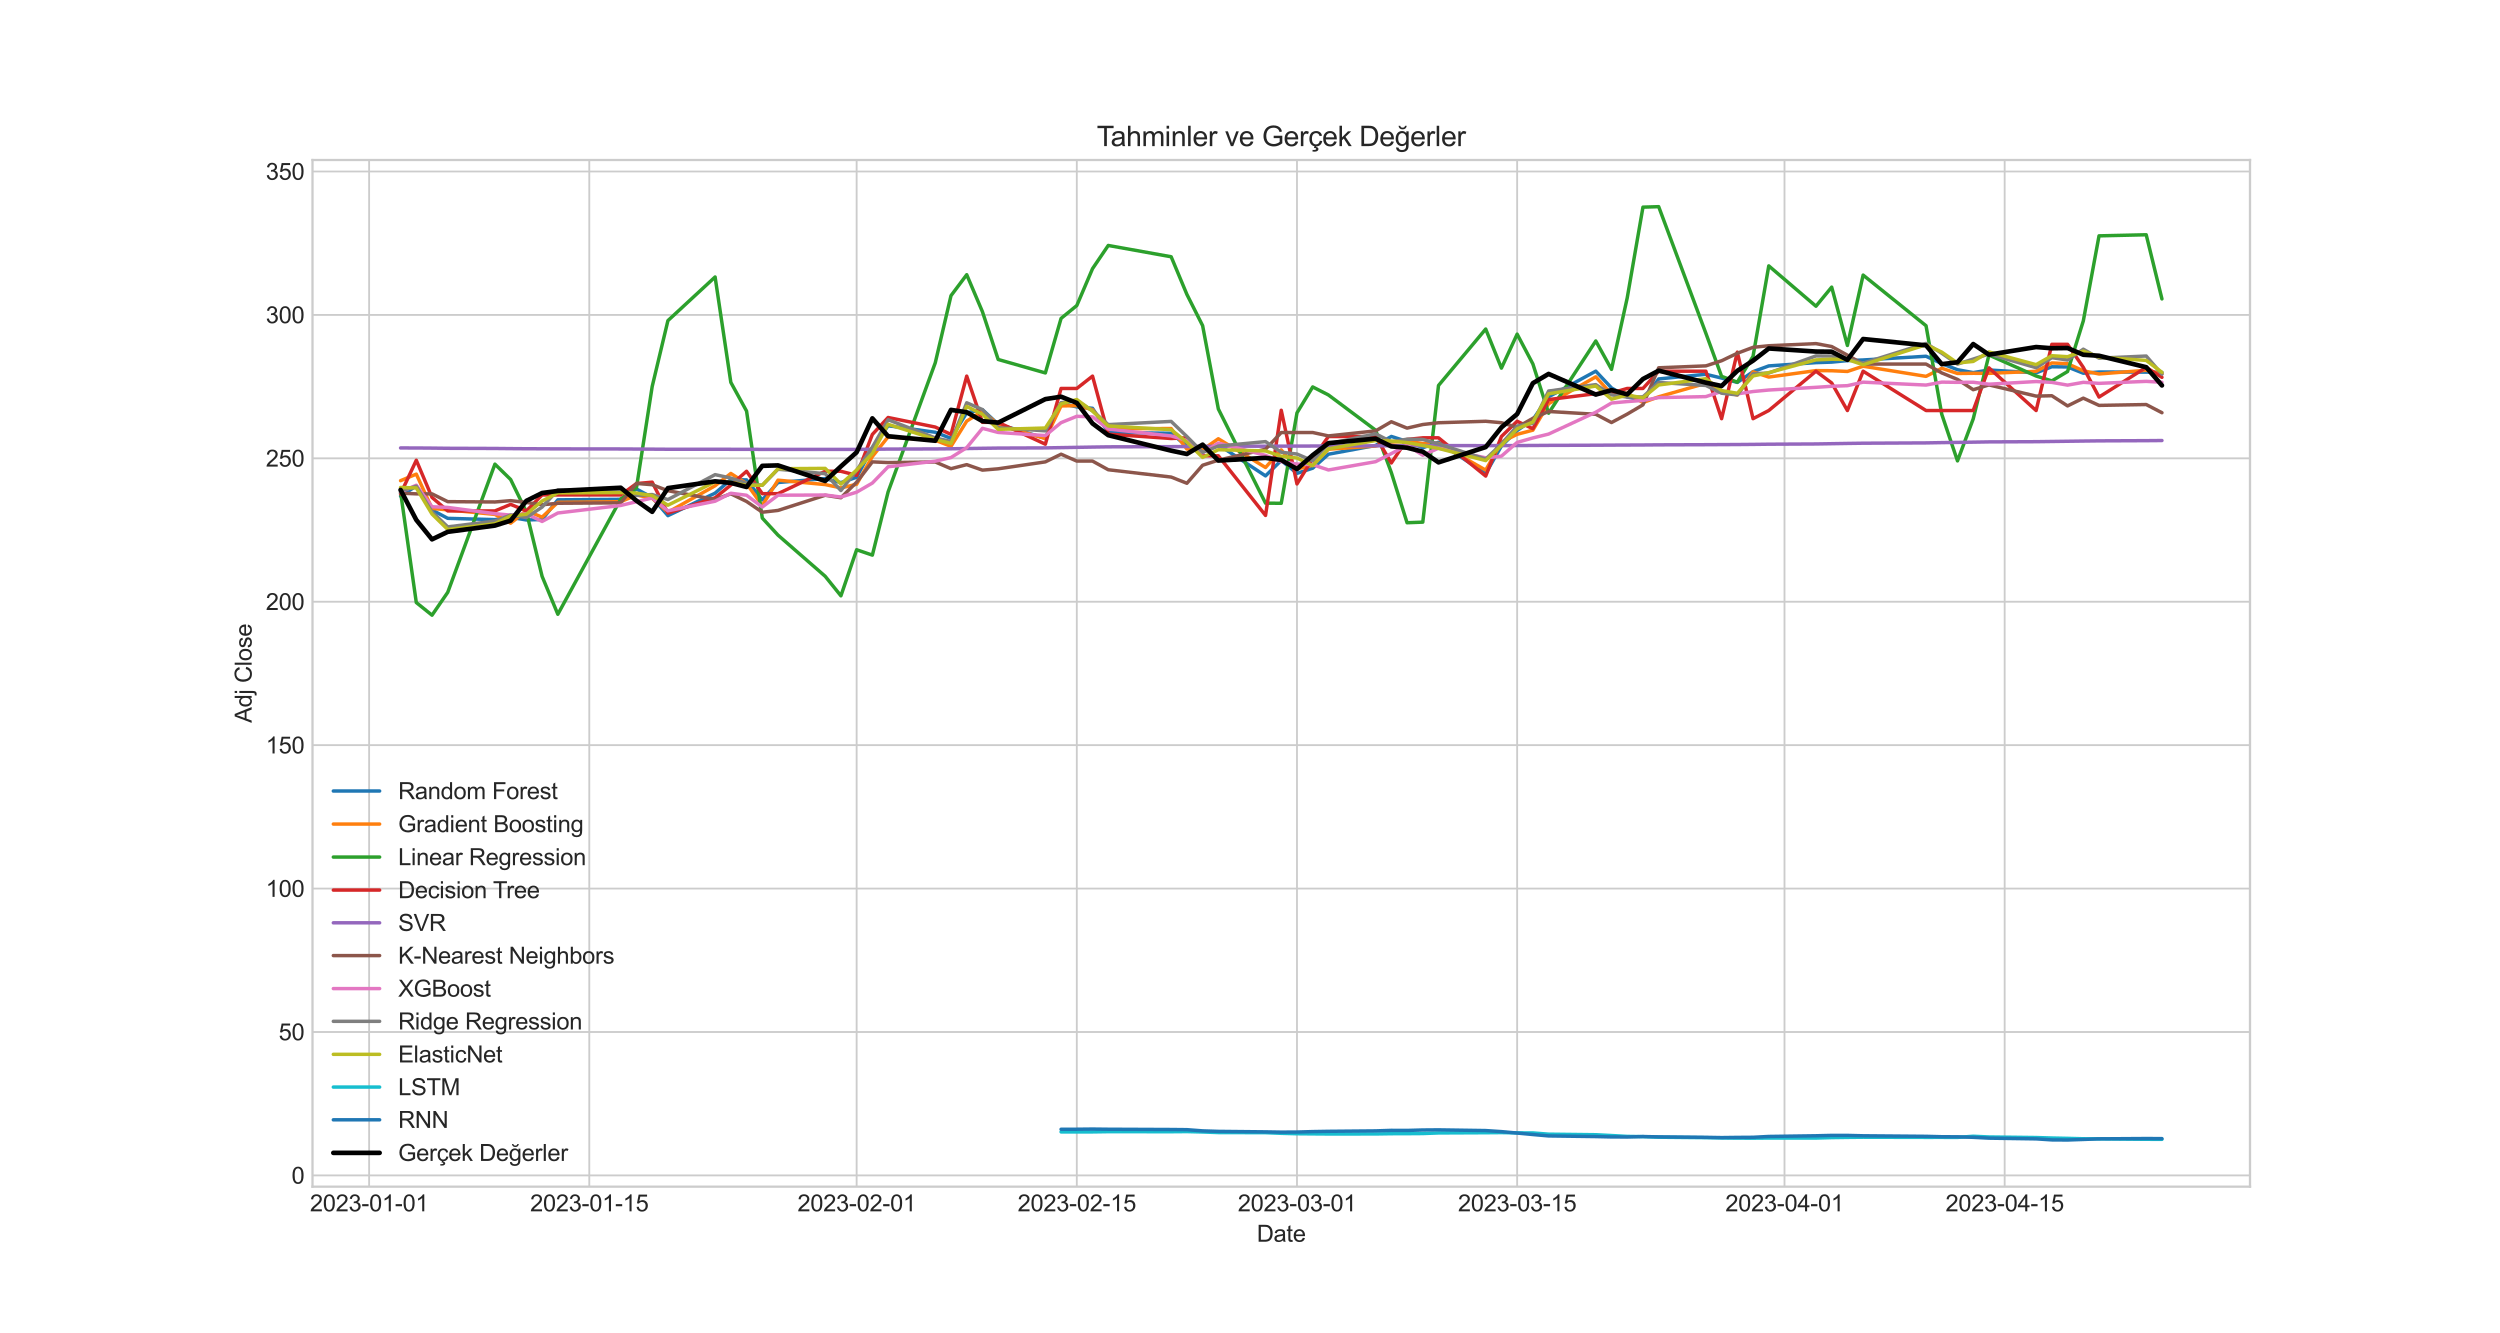 <?xml version="1.0" encoding="utf-8" standalone="no"?>
<!DOCTYPE svg PUBLIC "-//W3C//DTD SVG 1.1//EN"
  "http://www.w3.org/Graphics/SVG/1.1/DTD/svg11.dtd">
<svg xmlns:xlink="http://www.w3.org/1999/xlink" width="1080pt" height="576pt" viewBox="0 0 1080 576" xmlns="http://www.w3.org/2000/svg" version="1.1">
 <defs>
  <style type="text/css">*{stroke-linejoin: round; stroke-linecap: butt}</style>
 </defs>
 <g id="figure_1">
  <g id="patch_1">
   <path d="M 0 576 
L 1080 576 
L 1080 0 
L 0 0 
z
" style="fill: #ffffff"/>
  </g>
  <g id="axes_1">
   <g id="patch_2">
    <path d="M 135 512.64 
L 972 512.64 
L 972 69.12 
L 135 69.12 
z
" style="fill: #ffffff"/>
   </g>
   <g id="matplotlib.axis_1">
    <g id="xtick_1">
     <g id="line2d_1">
      <path d="M 159.458 512.64 
L 159.458 69.12 
" clip-path="url(#pf3e9cd027e)" style="fill: none; stroke: #cccccc; stroke-width: 0.8; stroke-linecap: round"/>
     </g>
     <g id="line2d_2"/>
     <g id="text_1">
      <!-- 2023-01-01 -->
      <g style="fill: #262626" transform="translate(133.884 523.298) scale(0.1 -0.1)">
       <defs>
        <path id="ArialMT-32" d="M 3222 541 
L 3222 0 
L 194 0 
Q 188 203 259 391 
Q 375 700 629 1000 
Q 884 1300 1366 1694 
Q 2113 2306 2375 2664 
Q 2638 3022 2638 3341 
Q 2638 3675 2398 3904 
Q 2159 4134 1775 4134 
Q 1369 4134 1125 3890 
Q 881 3647 878 3216 
L 300 3275 
Q 359 3922 746 4261 
Q 1134 4600 1788 4600 
Q 2447 4600 2831 4234 
Q 3216 3869 3216 3328 
Q 3216 3053 3103 2787 
Q 2991 2522 2730 2228 
Q 2469 1934 1863 1422 
Q 1356 997 1212 845 
Q 1069 694 975 541 
L 3222 541 
z
" transform="scale(0.016)"/>
        <path id="ArialMT-30" d="M 266 2259 
Q 266 3072 433 3567 
Q 600 4063 929 4331 
Q 1259 4600 1759 4600 
Q 2128 4600 2406 4451 
Q 2684 4303 2865 4023 
Q 3047 3744 3150 3342 
Q 3253 2941 3253 2259 
Q 3253 1453 3087 958 
Q 2922 463 2592 192 
Q 2263 -78 1759 -78 
Q 1097 -78 719 397 
Q 266 969 266 2259 
z
M 844 2259 
Q 844 1131 1108 757 
Q 1372 384 1759 384 
Q 2147 384 2411 759 
Q 2675 1134 2675 2259 
Q 2675 3391 2411 3762 
Q 2147 4134 1753 4134 
Q 1366 4134 1134 3806 
Q 844 3388 844 2259 
z
" transform="scale(0.016)"/>
        <path id="ArialMT-33" d="M 269 1209 
L 831 1284 
Q 928 806 1161 595 
Q 1394 384 1728 384 
Q 2125 384 2398 659 
Q 2672 934 2672 1341 
Q 2672 1728 2419 1979 
Q 2166 2231 1775 2231 
Q 1616 2231 1378 2169 
L 1441 2663 
Q 1497 2656 1531 2656 
Q 1891 2656 2178 2843 
Q 2466 3031 2466 3422 
Q 2466 3731 2256 3934 
Q 2047 4138 1716 4138 
Q 1388 4138 1169 3931 
Q 950 3725 888 3313 
L 325 3413 
Q 428 3978 793 4289 
Q 1159 4600 1703 4600 
Q 2078 4600 2393 4439 
Q 2709 4278 2876 4000 
Q 3044 3722 3044 3409 
Q 3044 3113 2884 2869 
Q 2725 2625 2413 2481 
Q 2819 2388 3044 2092 
Q 3269 1797 3269 1353 
Q 3269 753 2831 336 
Q 2394 -81 1725 -81 
Q 1122 -81 723 278 
Q 325 638 269 1209 
z
" transform="scale(0.016)"/>
        <path id="ArialMT-2d" d="M 203 1375 
L 203 1941 
L 1931 1941 
L 1931 1375 
L 203 1375 
z
" transform="scale(0.016)"/>
        <path id="ArialMT-31" d="M 2384 0 
L 1822 0 
L 1822 3584 
Q 1619 3391 1289 3197 
Q 959 3003 697 2906 
L 697 3450 
Q 1169 3672 1522 3987 
Q 1875 4303 2022 4600 
L 2384 4600 
L 2384 0 
z
" transform="scale(0.016)"/>
       </defs>
       <use xlink:href="#ArialMT-32"/>
       <use xlink:href="#ArialMT-30" x="55.615"/>
       <use xlink:href="#ArialMT-32" x="111.23"/>
       <use xlink:href="#ArialMT-33" x="166.846"/>
       <use xlink:href="#ArialMT-2d" x="222.461"/>
       <use xlink:href="#ArialMT-30" x="255.762"/>
       <use xlink:href="#ArialMT-31" x="311.377"/>
       <use xlink:href="#ArialMT-2d" x="366.992"/>
       <use xlink:href="#ArialMT-30" x="400.293"/>
       <use xlink:href="#ArialMT-31" x="455.908"/>
      </g>
     </g>
    </g>
    <g id="xtick_2">
     <g id="line2d_3">
      <path d="M 254.571 512.64 
L 254.571 69.12 
" clip-path="url(#pf3e9cd027e)" style="fill: none; stroke: #cccccc; stroke-width: 0.8; stroke-linecap: round"/>
     </g>
     <g id="line2d_4"/>
     <g id="text_2">
      <!-- 2023-01-15 -->
      <g style="fill: #262626" transform="translate(228.998 523.298) scale(0.1 -0.1)">
       <defs>
        <path id="ArialMT-35" d="M 266 1200 
L 856 1250 
Q 922 819 1161 601 
Q 1400 384 1738 384 
Q 2144 384 2425 690 
Q 2706 997 2706 1503 
Q 2706 1984 2436 2262 
Q 2166 2541 1728 2541 
Q 1456 2541 1237 2417 
Q 1019 2294 894 2097 
L 366 2166 
L 809 4519 
L 3088 4519 
L 3088 3981 
L 1259 3981 
L 1013 2750 
Q 1425 3038 1878 3038 
Q 2478 3038 2890 2622 
Q 3303 2206 3303 1553 
Q 3303 931 2941 478 
Q 2500 -78 1738 -78 
Q 1113 -78 717 272 
Q 322 622 266 1200 
z
" transform="scale(0.016)"/>
       </defs>
       <use xlink:href="#ArialMT-32"/>
       <use xlink:href="#ArialMT-30" x="55.615"/>
       <use xlink:href="#ArialMT-32" x="111.23"/>
       <use xlink:href="#ArialMT-33" x="166.846"/>
       <use xlink:href="#ArialMT-2d" x="222.461"/>
       <use xlink:href="#ArialMT-30" x="255.762"/>
       <use xlink:href="#ArialMT-31" x="311.377"/>
       <use xlink:href="#ArialMT-2d" x="366.992"/>
       <use xlink:href="#ArialMT-31" x="400.293"/>
       <use xlink:href="#ArialMT-35" x="455.908"/>
      </g>
     </g>
    </g>
    <g id="xtick_3">
     <g id="line2d_5">
      <path d="M 370.067 512.64 
L 370.067 69.12 
" clip-path="url(#pf3e9cd027e)" style="fill: none; stroke: #cccccc; stroke-width: 0.8; stroke-linecap: round"/>
     </g>
     <g id="line2d_6"/>
     <g id="text_3">
      <!-- 2023-02-01 -->
      <g style="fill: #262626" transform="translate(344.493 523.298) scale(0.1 -0.1)">
       <use xlink:href="#ArialMT-32"/>
       <use xlink:href="#ArialMT-30" x="55.615"/>
       <use xlink:href="#ArialMT-32" x="111.23"/>
       <use xlink:href="#ArialMT-33" x="166.846"/>
       <use xlink:href="#ArialMT-2d" x="222.461"/>
       <use xlink:href="#ArialMT-30" x="255.762"/>
       <use xlink:href="#ArialMT-32" x="311.377"/>
       <use xlink:href="#ArialMT-2d" x="366.992"/>
       <use xlink:href="#ArialMT-30" x="400.293"/>
       <use xlink:href="#ArialMT-31" x="455.908"/>
      </g>
     </g>
    </g>
    <g id="xtick_4">
     <g id="line2d_7">
      <path d="M 465.18 512.64 
L 465.18 69.12 
" clip-path="url(#pf3e9cd027e)" style="fill: none; stroke: #cccccc; stroke-width: 0.8; stroke-linecap: round"/>
     </g>
     <g id="line2d_8"/>
     <g id="text_4">
      <!-- 2023-02-15 -->
      <g style="fill: #262626" transform="translate(439.607 523.298) scale(0.1 -0.1)">
       <use xlink:href="#ArialMT-32"/>
       <use xlink:href="#ArialMT-30" x="55.615"/>
       <use xlink:href="#ArialMT-32" x="111.23"/>
       <use xlink:href="#ArialMT-33" x="166.846"/>
       <use xlink:href="#ArialMT-2d" x="222.461"/>
       <use xlink:href="#ArialMT-30" x="255.762"/>
       <use xlink:href="#ArialMT-32" x="311.377"/>
       <use xlink:href="#ArialMT-2d" x="366.992"/>
       <use xlink:href="#ArialMT-31" x="400.293"/>
       <use xlink:href="#ArialMT-35" x="455.908"/>
      </g>
     </g>
    </g>
    <g id="xtick_5">
     <g id="line2d_9">
      <path d="M 560.294 512.64 
L 560.294 69.12 
" clip-path="url(#pf3e9cd027e)" style="fill: none; stroke: #cccccc; stroke-width: 0.8; stroke-linecap: round"/>
     </g>
     <g id="line2d_10"/>
     <g id="text_5">
      <!-- 2023-03-01 -->
      <g style="fill: #262626" transform="translate(534.72 523.298) scale(0.1 -0.1)">
       <use xlink:href="#ArialMT-32"/>
       <use xlink:href="#ArialMT-30" x="55.615"/>
       <use xlink:href="#ArialMT-32" x="111.23"/>
       <use xlink:href="#ArialMT-33" x="166.846"/>
       <use xlink:href="#ArialMT-2d" x="222.461"/>
       <use xlink:href="#ArialMT-30" x="255.762"/>
       <use xlink:href="#ArialMT-33" x="311.377"/>
       <use xlink:href="#ArialMT-2d" x="366.992"/>
       <use xlink:href="#ArialMT-30" x="400.293"/>
       <use xlink:href="#ArialMT-31" x="455.908"/>
      </g>
     </g>
    </g>
    <g id="xtick_6">
     <g id="line2d_11">
      <path d="M 655.407 512.64 
L 655.407 69.12 
" clip-path="url(#pf3e9cd027e)" style="fill: none; stroke: #cccccc; stroke-width: 0.8; stroke-linecap: round"/>
     </g>
     <g id="line2d_12"/>
     <g id="text_6">
      <!-- 2023-03-15 -->
      <g style="fill: #262626" transform="translate(629.834 523.298) scale(0.1 -0.1)">
       <use xlink:href="#ArialMT-32"/>
       <use xlink:href="#ArialMT-30" x="55.615"/>
       <use xlink:href="#ArialMT-32" x="111.23"/>
       <use xlink:href="#ArialMT-33" x="166.846"/>
       <use xlink:href="#ArialMT-2d" x="222.461"/>
       <use xlink:href="#ArialMT-30" x="255.762"/>
       <use xlink:href="#ArialMT-33" x="311.377"/>
       <use xlink:href="#ArialMT-2d" x="366.992"/>
       <use xlink:href="#ArialMT-31" x="400.293"/>
       <use xlink:href="#ArialMT-35" x="455.908"/>
      </g>
     </g>
    </g>
    <g id="xtick_7">
     <g id="line2d_13">
      <path d="M 770.903 512.64 
L 770.903 69.12 
" clip-path="url(#pf3e9cd027e)" style="fill: none; stroke: #cccccc; stroke-width: 0.8; stroke-linecap: round"/>
     </g>
     <g id="line2d_14"/>
     <g id="text_7">
      <!-- 2023-04-01 -->
      <g style="fill: #262626" transform="translate(745.329 523.298) scale(0.1 -0.1)">
       <defs>
        <path id="ArialMT-34" d="M 2069 0 
L 2069 1097 
L 81 1097 
L 81 1613 
L 2172 4581 
L 2631 4581 
L 2631 1613 
L 3250 1613 
L 3250 1097 
L 2631 1097 
L 2631 0 
L 2069 0 
z
M 2069 1613 
L 2069 3678 
L 634 1613 
L 2069 1613 
z
" transform="scale(0.016)"/>
       </defs>
       <use xlink:href="#ArialMT-32"/>
       <use xlink:href="#ArialMT-30" x="55.615"/>
       <use xlink:href="#ArialMT-32" x="111.23"/>
       <use xlink:href="#ArialMT-33" x="166.846"/>
       <use xlink:href="#ArialMT-2d" x="222.461"/>
       <use xlink:href="#ArialMT-30" x="255.762"/>
       <use xlink:href="#ArialMT-34" x="311.377"/>
       <use xlink:href="#ArialMT-2d" x="366.992"/>
       <use xlink:href="#ArialMT-30" x="400.293"/>
       <use xlink:href="#ArialMT-31" x="455.908"/>
      </g>
     </g>
    </g>
    <g id="xtick_8">
     <g id="line2d_15">
      <path d="M 866.016 512.64 
L 866.016 69.12 
" clip-path="url(#pf3e9cd027e)" style="fill: none; stroke: #cccccc; stroke-width: 0.8; stroke-linecap: round"/>
     </g>
     <g id="line2d_16"/>
     <g id="text_8">
      <!-- 2023-04-15 -->
      <g style="fill: #262626" transform="translate(840.443 523.298) scale(0.1 -0.1)">
       <use xlink:href="#ArialMT-32"/>
       <use xlink:href="#ArialMT-30" x="55.615"/>
       <use xlink:href="#ArialMT-32" x="111.23"/>
       <use xlink:href="#ArialMT-33" x="166.846"/>
       <use xlink:href="#ArialMT-2d" x="222.461"/>
       <use xlink:href="#ArialMT-30" x="255.762"/>
       <use xlink:href="#ArialMT-34" x="311.377"/>
       <use xlink:href="#ArialMT-2d" x="366.992"/>
       <use xlink:href="#ArialMT-31" x="400.293"/>
       <use xlink:href="#ArialMT-35" x="455.908"/>
      </g>
     </g>
    </g>
    <g id="text_9">
     <!-- Date -->
     <g style="fill: #262626" transform="translate(542.939 536.443) scale(0.1 -0.1)">
      <defs>
       <path id="ArialMT-44" d="M 494 0 
L 494 4581 
L 2072 4581 
Q 2606 4581 2888 4516 
Q 3281 4425 3559 4188 
Q 3922 3881 4101 3404 
Q 4281 2928 4281 2316 
Q 4281 1794 4159 1391 
Q 4038 988 3847 723 
Q 3656 459 3429 307 
Q 3203 156 2883 78 
Q 2563 0 2147 0 
L 494 0 
z
M 1100 541 
L 2078 541 
Q 2531 541 2789 625 
Q 3047 709 3200 863 
Q 3416 1078 3536 1442 
Q 3656 1806 3656 2325 
Q 3656 3044 3420 3430 
Q 3184 3816 2847 3947 
Q 2603 4041 2063 4041 
L 1100 4041 
L 1100 541 
z
" transform="scale(0.016)"/>
       <path id="ArialMT-61" d="M 2588 409 
Q 2275 144 1986 34 
Q 1697 -75 1366 -75 
Q 819 -75 525 192 
Q 231 459 231 875 
Q 231 1119 342 1320 
Q 453 1522 633 1644 
Q 813 1766 1038 1828 
Q 1203 1872 1538 1913 
Q 2219 1994 2541 2106 
Q 2544 2222 2544 2253 
Q 2544 2597 2384 2738 
Q 2169 2928 1744 2928 
Q 1347 2928 1158 2789 
Q 969 2650 878 2297 
L 328 2372 
Q 403 2725 575 2942 
Q 747 3159 1072 3276 
Q 1397 3394 1825 3394 
Q 2250 3394 2515 3294 
Q 2781 3194 2906 3042 
Q 3031 2891 3081 2659 
Q 3109 2516 3109 2141 
L 3109 1391 
Q 3109 606 3145 398 
Q 3181 191 3288 0 
L 2700 0 
Q 2613 175 2588 409 
z
M 2541 1666 
Q 2234 1541 1622 1453 
Q 1275 1403 1131 1340 
Q 988 1278 909 1158 
Q 831 1038 831 891 
Q 831 666 1001 516 
Q 1172 366 1500 366 
Q 1825 366 2078 508 
Q 2331 650 2450 897 
Q 2541 1088 2541 1459 
L 2541 1666 
z
" transform="scale(0.016)"/>
       <path id="ArialMT-74" d="M 1650 503 
L 1731 6 
Q 1494 -44 1306 -44 
Q 1000 -44 831 53 
Q 663 150 594 308 
Q 525 466 525 972 
L 525 2881 
L 113 2881 
L 113 3319 
L 525 3319 
L 525 4141 
L 1084 4478 
L 1084 3319 
L 1650 3319 
L 1650 2881 
L 1084 2881 
L 1084 941 
Q 1084 700 1114 631 
Q 1144 563 1211 522 
Q 1278 481 1403 481 
Q 1497 481 1650 503 
z
" transform="scale(0.016)"/>
       <path id="ArialMT-65" d="M 2694 1069 
L 3275 997 
Q 3138 488 2766 206 
Q 2394 -75 1816 -75 
Q 1088 -75 661 373 
Q 234 822 234 1631 
Q 234 2469 665 2931 
Q 1097 3394 1784 3394 
Q 2450 3394 2872 2941 
Q 3294 2488 3294 1666 
Q 3294 1616 3291 1516 
L 816 1516 
Q 847 969 1125 678 
Q 1403 388 1819 388 
Q 2128 388 2347 550 
Q 2566 713 2694 1069 
z
M 847 1978 
L 2700 1978 
Q 2663 2397 2488 2606 
Q 2219 2931 1791 2931 
Q 1403 2931 1139 2672 
Q 875 2413 847 1978 
z
" transform="scale(0.016)"/>
      </defs>
      <use xlink:href="#ArialMT-44"/>
      <use xlink:href="#ArialMT-61" x="72.217"/>
      <use xlink:href="#ArialMT-74" x="127.832"/>
      <use xlink:href="#ArialMT-65" x="155.615"/>
     </g>
    </g>
   </g>
   <g id="matplotlib.axis_2">
    <g id="ytick_1">
     <g id="line2d_17">
      <path d="M 135 507.773 
L 972 507.773 
" clip-path="url(#pf3e9cd027e)" style="fill: none; stroke: #cccccc; stroke-width: 0.8; stroke-linecap: round"/>
     </g>
     <g id="line2d_18"/>
     <g id="text_10">
      <!-- 0 -->
      <g style="fill: #262626" transform="translate(125.939 511.352) scale(0.1 -0.1)">
       <use xlink:href="#ArialMT-30"/>
      </g>
     </g>
    </g>
    <g id="ytick_2">
     <g id="line2d_19">
      <path d="M 135 445.818 
L 972 445.818 
" clip-path="url(#pf3e9cd027e)" style="fill: none; stroke: #cccccc; stroke-width: 0.8; stroke-linecap: round"/>
     </g>
     <g id="line2d_20"/>
     <g id="text_11">
      <!-- 50 -->
      <g style="fill: #262626" transform="translate(120.378 449.397) scale(0.1 -0.1)">
       <use xlink:href="#ArialMT-35"/>
       <use xlink:href="#ArialMT-30" x="55.615"/>
      </g>
     </g>
    </g>
    <g id="ytick_3">
     <g id="line2d_21">
      <path d="M 135 383.863 
L 972 383.863 
" clip-path="url(#pf3e9cd027e)" style="fill: none; stroke: #cccccc; stroke-width: 0.8; stroke-linecap: round"/>
     </g>
     <g id="line2d_22"/>
     <g id="text_12">
      <!-- 100 -->
      <g style="fill: #262626" transform="translate(114.817 387.442) scale(0.1 -0.1)">
       <use xlink:href="#ArialMT-31"/>
       <use xlink:href="#ArialMT-30" x="55.615"/>
       <use xlink:href="#ArialMT-30" x="111.23"/>
      </g>
     </g>
    </g>
    <g id="ytick_4">
     <g id="line2d_23">
      <path d="M 135 321.908 
L 972 321.908 
" clip-path="url(#pf3e9cd027e)" style="fill: none; stroke: #cccccc; stroke-width: 0.8; stroke-linecap: round"/>
     </g>
     <g id="line2d_24"/>
     <g id="text_13">
      <!-- 150 -->
      <g style="fill: #262626" transform="translate(114.817 325.487) scale(0.1 -0.1)">
       <use xlink:href="#ArialMT-31"/>
       <use xlink:href="#ArialMT-35" x="55.615"/>
       <use xlink:href="#ArialMT-30" x="111.23"/>
      </g>
     </g>
    </g>
    <g id="ytick_5">
     <g id="line2d_25">
      <path d="M 135 259.954 
L 972 259.954 
" clip-path="url(#pf3e9cd027e)" style="fill: none; stroke: #cccccc; stroke-width: 0.8; stroke-linecap: round"/>
     </g>
     <g id="line2d_26"/>
     <g id="text_14">
      <!-- 200 -->
      <g style="fill: #262626" transform="translate(114.817 263.532) scale(0.1 -0.1)">
       <use xlink:href="#ArialMT-32"/>
       <use xlink:href="#ArialMT-30" x="55.615"/>
       <use xlink:href="#ArialMT-30" x="111.23"/>
      </g>
     </g>
    </g>
    <g id="ytick_6">
     <g id="line2d_27">
      <path d="M 135 197.999 
L 972 197.999 
" clip-path="url(#pf3e9cd027e)" style="fill: none; stroke: #cccccc; stroke-width: 0.8; stroke-linecap: round"/>
     </g>
     <g id="line2d_28"/>
     <g id="text_15">
      <!-- 250 -->
      <g style="fill: #262626" transform="translate(114.817 201.578) scale(0.1 -0.1)">
       <use xlink:href="#ArialMT-32"/>
       <use xlink:href="#ArialMT-35" x="55.615"/>
       <use xlink:href="#ArialMT-30" x="111.23"/>
      </g>
     </g>
    </g>
    <g id="ytick_7">
     <g id="line2d_29">
      <path d="M 135 136.044 
L 972 136.044 
" clip-path="url(#pf3e9cd027e)" style="fill: none; stroke: #cccccc; stroke-width: 0.8; stroke-linecap: round"/>
     </g>
     <g id="line2d_30"/>
     <g id="text_16">
      <!-- 300 -->
      <g style="fill: #262626" transform="translate(114.817 139.623) scale(0.1 -0.1)">
       <use xlink:href="#ArialMT-33"/>
       <use xlink:href="#ArialMT-30" x="55.615"/>
       <use xlink:href="#ArialMT-30" x="111.23"/>
      </g>
     </g>
    </g>
    <g id="ytick_8">
     <g id="line2d_31">
      <path d="M 135 74.089 
L 972 74.089 
" clip-path="url(#pf3e9cd027e)" style="fill: none; stroke: #cccccc; stroke-width: 0.8; stroke-linecap: round"/>
     </g>
     <g id="line2d_32"/>
     <g id="text_17">
      <!-- 350 -->
      <g style="fill: #262626" transform="translate(114.817 77.668) scale(0.1 -0.1)">
       <use xlink:href="#ArialMT-33"/>
       <use xlink:href="#ArialMT-35" x="55.615"/>
       <use xlink:href="#ArialMT-30" x="111.23"/>
      </g>
     </g>
    </g>
    <g id="text_18">
     <!-- Adj Close -->
     <g style="fill: #262626" transform="translate(108.713 312.278) rotate(-90) scale(0.1 -0.1)">
      <defs>
       <path id="ArialMT-41" d="M -9 0 
L 1750 4581 
L 2403 4581 
L 4278 0 
L 3588 0 
L 3053 1388 
L 1138 1388 
L 634 0 
L -9 0 
z
M 1313 1881 
L 2866 1881 
L 2388 3150 
Q 2169 3728 2063 4100 
Q 1975 3659 1816 3225 
L 1313 1881 
z
" transform="scale(0.016)"/>
       <path id="ArialMT-64" d="M 2575 0 
L 2575 419 
Q 2259 -75 1647 -75 
Q 1250 -75 917 144 
Q 584 363 401 755 
Q 219 1147 219 1656 
Q 219 2153 384 2558 
Q 550 2963 881 3178 
Q 1213 3394 1622 3394 
Q 1922 3394 2156 3267 
Q 2391 3141 2538 2938 
L 2538 4581 
L 3097 4581 
L 3097 0 
L 2575 0 
z
M 797 1656 
Q 797 1019 1065 703 
Q 1334 388 1700 388 
Q 2069 388 2326 689 
Q 2584 991 2584 1609 
Q 2584 2291 2321 2609 
Q 2059 2928 1675 2928 
Q 1300 2928 1048 2622 
Q 797 2316 797 1656 
z
" transform="scale(0.016)"/>
       <path id="ArialMT-6a" d="M 419 3928 
L 419 4581 
L 981 4581 
L 981 3928 
L 419 3928 
z
M -294 -1288 
L -188 -809 
Q -19 -853 78 -853 
Q 250 -853 334 -739 
Q 419 -625 419 -169 
L 419 3319 
L 981 3319 
L 981 -181 
Q 981 -794 822 -1034 
Q 619 -1347 147 -1347 
Q -81 -1347 -294 -1288 
z
" transform="scale(0.016)"/>
       <path id="ArialMT-20" transform="scale(0.016)"/>
       <path id="ArialMT-43" d="M 3763 1606 
L 4369 1453 
Q 4178 706 3683 314 
Q 3188 -78 2472 -78 
Q 1731 -78 1267 223 
Q 803 525 561 1097 
Q 319 1669 319 2325 
Q 319 3041 592 3573 
Q 866 4106 1370 4382 
Q 1875 4659 2481 4659 
Q 3169 4659 3637 4309 
Q 4106 3959 4291 3325 
L 3694 3184 
Q 3534 3684 3231 3912 
Q 2928 4141 2469 4141 
Q 1941 4141 1586 3887 
Q 1231 3634 1087 3207 
Q 944 2781 944 2328 
Q 944 1744 1114 1308 
Q 1284 872 1643 656 
Q 2003 441 2422 441 
Q 2931 441 3284 734 
Q 3638 1028 3763 1606 
z
" transform="scale(0.016)"/>
       <path id="ArialMT-6c" d="M 409 0 
L 409 4581 
L 972 4581 
L 972 0 
L 409 0 
z
" transform="scale(0.016)"/>
       <path id="ArialMT-6f" d="M 213 1659 
Q 213 2581 725 3025 
Q 1153 3394 1769 3394 
Q 2453 3394 2887 2945 
Q 3322 2497 3322 1706 
Q 3322 1066 3130 698 
Q 2938 331 2570 128 
Q 2203 -75 1769 -75 
Q 1072 -75 642 372 
Q 213 819 213 1659 
z
M 791 1659 
Q 791 1022 1069 705 
Q 1347 388 1769 388 
Q 2188 388 2466 706 
Q 2744 1025 2744 1678 
Q 2744 2294 2464 2611 
Q 2184 2928 1769 2928 
Q 1347 2928 1069 2612 
Q 791 2297 791 1659 
z
" transform="scale(0.016)"/>
       <path id="ArialMT-73" d="M 197 991 
L 753 1078 
Q 800 744 1014 566 
Q 1228 388 1613 388 
Q 2000 388 2187 545 
Q 2375 703 2375 916 
Q 2375 1106 2209 1216 
Q 2094 1291 1634 1406 
Q 1016 1563 777 1677 
Q 538 1791 414 1992 
Q 291 2194 291 2438 
Q 291 2659 392 2848 
Q 494 3038 669 3163 
Q 800 3259 1026 3326 
Q 1253 3394 1513 3394 
Q 1903 3394 2198 3281 
Q 2494 3169 2634 2976 
Q 2775 2784 2828 2463 
L 2278 2388 
Q 2241 2644 2061 2787 
Q 1881 2931 1553 2931 
Q 1166 2931 1000 2803 
Q 834 2675 834 2503 
Q 834 2394 903 2306 
Q 972 2216 1119 2156 
Q 1203 2125 1616 2013 
Q 2213 1853 2448 1751 
Q 2684 1650 2818 1456 
Q 2953 1263 2953 975 
Q 2953 694 2789 445 
Q 2625 197 2315 61 
Q 2006 -75 1616 -75 
Q 969 -75 630 194 
Q 291 463 197 991 
z
" transform="scale(0.016)"/>
      </defs>
      <use xlink:href="#ArialMT-41"/>
      <use xlink:href="#ArialMT-64" x="66.699"/>
      <use xlink:href="#ArialMT-6a" x="122.314"/>
      <use xlink:href="#ArialMT-20" x="144.531"/>
      <use xlink:href="#ArialMT-43" x="172.314"/>
      <use xlink:href="#ArialMT-6c" x="244.531"/>
      <use xlink:href="#ArialMT-6f" x="266.748"/>
      <use xlink:href="#ArialMT-73" x="322.363"/>
      <use xlink:href="#ArialMT-65" x="372.363"/>
     </g>
    </g>
   </g>
   <g id="line2d_33">
    <path d="M 173.045 214.317 
L 179.839 209.941 
L 186.633 220.334 
L 193.427 223.922 
L 213.808 224.475 
L 220.602 223.462 
L 227.396 224.627 
L 234.19 224.421 
L 240.984 215.922 
L 268.159 215.714 
L 274.953 211.248 
L 281.747 214.907 
L 288.541 222.758 
L 308.922 213.034 
L 315.716 207.194 
L 322.51 207.307 
L 329.304 215.958 
L 336.097 208.449 
L 356.479 206.765 
L 363.273 208.495 
L 370.067 206.174 
L 376.86 193.44 
L 383.654 183.932 
L 404.036 186.731 
L 410.83 189.389 
L 417.623 178.319 
L 424.417 176.991 
L 431.211 183.27 
L 451.593 189.311 
L 458.386 174.241 
L 465.18 175.775 
L 471.974 176.388 
L 478.768 186.839 
L 505.943 187.164 
L 512.737 192.756 
L 519.531 194.547 
L 526.325 192.132 
L 546.706 205.579 
L 553.5 198.922 
L 560.294 204.495 
L 567.088 202.259 
L 573.881 196.222 
L 594.263 192.44 
L 601.057 188.547 
L 607.851 190.695 
L 614.644 193.421 
L 621.438 191.037 
L 641.82 204.543 
L 648.614 192.706 
L 655.407 185.989 
L 662.201 181.258 
L 668.995 171.422 
L 689.377 160.342 
L 696.17 167.582 
L 702.964 171.475 
L 709.758 172.992 
L 716.552 163.704 
L 736.933 161.687 
L 743.727 163.325 
L 750.521 165.21 
L 757.315 160.566 
L 764.109 158.074 
L 784.49 156.659 
L 791.284 156.437 
L 798.078 155.787 
L 804.872 155.504 
L 832.047 153.904 
L 838.841 157.087 
L 845.635 159.715 
L 852.429 160.961 
L 859.222 159.833 
L 879.604 161.086 
L 886.398 158.438 
L 893.192 158.529 
L 899.985 161.233 
L 906.779 160.702 
L 927.161 160.753 
L 933.955 160.892 
" clip-path="url(#pf3e9cd027e)" style="fill: none; stroke: #1f77b4; stroke-width: 1.5; stroke-linecap: round"/>
   </g>
   <g id="line2d_34">
    <path d="M 173.045 207.655 
L 179.839 204.823 
L 186.633 219.639 
L 193.427 220.264 
L 213.808 222.226 
L 220.602 226.021 
L 227.396 220.644 
L 234.19 223.408 
L 240.984 217 
L 268.159 216.727 
L 274.953 213.866 
L 281.747 215.248 
L 288.541 221.268 
L 308.922 209.852 
L 315.716 204.534 
L 322.51 208.907 
L 329.304 218.388 
L 336.097 207.434 
L 356.479 209.335 
L 363.273 210.785 
L 370.067 209.201 
L 376.86 197.223 
L 383.654 188.743 
L 404.036 190.184 
L 410.83 192.833 
L 417.623 181.928 
L 424.417 177.568 
L 431.211 183.443 
L 451.593 189.465 
L 458.386 175.363 
L 465.18 175.247 
L 471.974 176.955 
L 478.768 185.219 
L 505.943 185.127 
L 512.737 193.99 
L 519.531 194.271 
L 526.325 189.547 
L 546.706 201.958 
L 553.5 194.361 
L 560.294 202.615 
L 567.088 200.971 
L 573.881 194.06 
L 594.263 192.682 
L 601.057 191.002 
L 607.851 190.529 
L 614.644 191.625 
L 621.438 191.539 
L 641.82 203.091 
L 648.614 191.007 
L 655.407 187.622 
L 662.201 185.831 
L 668.995 174.414 
L 689.377 162.789 
L 696.17 170.29 
L 702.964 169.834 
L 709.758 173.913 
L 716.552 171.416 
L 736.933 165.597 
L 743.727 169.016 
L 750.521 170.623 
L 757.315 160.628 
L 764.109 162.892 
L 784.49 160.103 
L 791.284 160.153 
L 798.078 160.468 
L 804.872 158.206 
L 832.047 162.588 
L 838.841 159.092 
L 845.635 161.346 
L 852.429 161.262 
L 859.222 161.291 
L 879.604 160.405 
L 886.398 156.798 
L 893.192 157.117 
L 899.985 160.189 
L 906.779 161.56 
L 927.161 159.958 
L 933.955 161.478 
" clip-path="url(#pf3e9cd027e)" style="fill: none; stroke: #ff7f0e; stroke-width: 1.5; stroke-linecap: round"/>
   </g>
   <g id="line2d_35">
    <path d="M 173.045 212.562 
L 179.839 260.301 
L 186.633 265.762 
L 193.427 255.879 
L 213.808 200.513 
L 220.602 207.152 
L 227.396 221.108 
L 234.19 248.989 
L 240.984 265.359 
L 268.159 215.591 
L 274.953 210.696 
L 281.747 166.961 
L 288.541 138.505 
L 308.922 119.657 
L 315.716 165.179 
L 322.51 177.576 
L 329.304 223.795 
L 336.097 231.185 
L 356.479 248.957 
L 363.273 257.389 
L 370.067 237.491 
L 376.86 239.812 
L 383.654 212.524 
L 404.036 156.713 
L 410.83 127.727 
L 417.623 118.673 
L 424.417 134.676 
L 431.211 155.289 
L 451.593 161.108 
L 458.386 137.542 
L 465.18 131.991 
L 471.974 116.062 
L 478.768 106.039 
L 505.943 110.925 
L 512.737 127.181 
L 519.531 140.675 
L 526.325 176.678 
L 546.706 217.361 
L 553.5 217.419 
L 560.294 178.367 
L 567.088 167.153 
L 573.881 170.622 
L 594.263 185.839 
L 601.057 204.163 
L 607.851 225.821 
L 614.644 225.565 
L 621.438 166.523 
L 641.82 142.144 
L 648.614 159.024 
L 655.407 144.349 
L 662.201 157.22 
L 668.995 178.503 
L 689.377 147.301 
L 696.17 159.559 
L 702.964 128.663 
L 709.758 89.489 
L 716.552 89.28 
L 736.933 143.971 
L 743.727 162.58 
L 750.521 165.097 
L 757.315 153.949 
L 764.109 114.861 
L 784.49 132.28 
L 791.284 124.043 
L 798.078 149.233 
L 804.872 118.841 
L 832.047 140.718 
L 838.841 178.964 
L 845.635 199.098 
L 852.429 180.957 
L 859.222 153.373 
L 879.604 162.435 
L 886.398 164.552 
L 893.192 160.494 
L 899.985 138.649 
L 906.779 101.888 
L 927.161 101.418 
L 933.955 129.125 
" clip-path="url(#pf3e9cd027e)" style="fill: none; stroke: #2ca02c; stroke-width: 1.5; stroke-linecap: round"/>
   </g>
   <g id="line2d_36">
    <path d="M 173.045 213.37 
L 179.839 198.827 
L 186.633 214.89 
L 193.427 220.717 
L 213.808 220.717 
L 220.602 217.894 
L 227.396 220.717 
L 234.19 213.815 
L 240.984 213.815 
L 268.159 213.815 
L 274.953 208.908 
L 281.747 208.293 
L 288.541 221.666 
L 308.922 215.048 
L 315.716 209.538 
L 322.51 203.597 
L 329.304 213.26 
L 336.097 213.26 
L 356.479 203.597 
L 363.273 203.597 
L 370.067 205.336 
L 376.86 187.675 
L 383.654 180.357 
L 404.036 184.489 
L 410.83 187.675 
L 417.623 162.486 
L 424.417 182.447 
L 431.211 182.447 
L 451.593 191.893 
L 458.386 167.811 
L 465.18 167.811 
L 471.974 162.486 
L 478.768 187.552 
L 505.943 189.433 
L 512.737 189.14 
L 519.531 196.905 
L 526.325 196.905 
L 546.706 222.665 
L 553.5 177.245 
L 560.294 209.056 
L 567.088 198.129 
L 573.881 188.572 
L 594.263 188.572 
L 601.057 199.996 
L 607.851 189.849 
L 614.644 189.14 
L 621.438 189.14 
L 641.82 205.657 
L 648.614 188.572 
L 655.407 181.98 
L 662.201 185.203 
L 668.995 172.62 
L 689.377 170.062 
L 696.17 169.767 
L 702.964 167.811 
L 709.758 167.811 
L 716.552 160.358 
L 736.933 160.358 
L 743.727 180.87 
L 750.521 152.13 
L 757.315 180.87 
L 764.109 177.345 
L 784.49 160.358 
L 791.284 165.438 
L 798.078 177.345 
L 804.872 160.358 
L 832.047 177.345 
L 838.841 177.345 
L 845.635 177.345 
L 852.429 177.345 
L 859.222 158.907 
L 879.604 177.345 
L 886.398 148.748 
L 893.192 148.748 
L 899.985 158.711 
L 906.779 171.522 
L 927.161 158.711 
L 933.955 163.003 
" clip-path="url(#pf3e9cd027e)" style="fill: none; stroke: #d62728; stroke-width: 1.5; stroke-linecap: round"/>
   </g>
   <g id="line2d_37">
    <path d="M 173.045 193.515 
L 179.839 193.527 
L 186.633 193.581 
L 193.427 193.663 
L 213.808 193.737 
L 220.602 193.802 
L 227.396 193.853 
L 234.19 193.876 
L 240.984 193.917 
L 268.159 193.955 
L 274.953 193.991 
L 281.747 194.033 
L 288.541 194.078 
L 308.922 194.089 
L 315.716 194.098 
L 322.51 194.107 
L 329.304 194.134 
L 336.097 194.138 
L 356.479 194.143 
L 363.273 194.153 
L 370.067 194.132 
L 376.86 194.084 
L 383.654 193.996 
L 404.036 193.938 
L 410.83 193.874 
L 417.623 193.767 
L 424.417 193.663 
L 431.211 193.571 
L 451.593 193.489 
L 458.386 193.374 
L 465.18 193.259 
L 471.974 193.139 
L 478.768 193.036 
L 505.943 192.95 
L 512.737 192.888 
L 519.531 192.835 
L 526.325 192.783 
L 546.706 192.755 
L 553.5 192.724 
L 560.294 192.701 
L 567.088 192.684 
L 573.881 192.641 
L 594.263 192.598 
L 601.057 192.558 
L 607.851 192.532 
L 614.644 192.508 
L 621.438 192.503 
L 641.82 192.517 
L 648.614 192.505 
L 655.407 192.478 
L 662.201 192.446 
L 668.995 192.399 
L 689.377 192.332 
L 696.17 192.291 
L 702.964 192.26 
L 709.758 192.232 
L 716.552 192.176 
L 736.933 192.108 
L 743.727 192.071 
L 750.521 192.038 
L 757.315 191.979 
L 764.109 191.895 
L 784.49 191.789 
L 791.284 191.676 
L 798.078 191.561 
L 804.872 191.465 
L 832.047 191.332 
L 838.841 191.211 
L 845.635 191.115 
L 852.429 191.012 
L 859.222 190.897 
L 879.604 190.809 
L 886.398 190.717 
L 893.192 190.623 
L 899.985 190.532 
L 906.779 190.451 
L 927.161 190.366 
L 933.955 190.308 
" clip-path="url(#pf3e9cd027e)" style="fill: none; stroke: #9467bd; stroke-width: 1.5; stroke-linecap: round"/>
   </g>
   <g id="line2d_38">
    <path d="M 173.045 213.041 
L 179.839 213.345 
L 186.633 213.345 
L 193.427 216.711 
L 213.808 216.853 
L 220.602 216.276 
L 227.396 217.063 
L 234.19 218.052 
L 240.984 217.412 
L 268.159 217.227 
L 274.953 208.845 
L 281.747 209.398 
L 288.541 211.988 
L 308.922 215.777 
L 315.716 213.327 
L 322.51 216.63 
L 329.304 221.279 
L 336.097 220.505 
L 356.479 213.954 
L 363.273 215.028 
L 370.067 208.314 
L 376.86 199.529 
L 383.654 199.831 
L 404.036 199.566 
L 410.83 202.471 
L 417.623 200.723 
L 424.417 203.096 
L 431.211 202.525 
L 451.593 199.529 
L 458.386 196.214 
L 465.18 199.195 
L 471.974 199.195 
L 478.768 202.933 
L 505.943 206.095 
L 512.737 208.769 
L 519.531 200.984 
L 526.325 198.794 
L 546.706 194.071 
L 553.5 186.846 
L 560.294 186.846 
L 567.088 186.846 
L 573.881 188.317 
L 594.263 186.142 
L 601.057 182.194 
L 607.851 184.954 
L 614.644 183.39 
L 621.438 182.627 
L 641.82 181.99 
L 648.614 182.612 
L 655.407 184.583 
L 662.201 180.706 
L 668.995 177.762 
L 689.377 178.964 
L 696.17 182.531 
L 702.964 178.888 
L 709.758 174.891 
L 716.552 158.885 
L 736.933 158.056 
L 743.727 155.842 
L 750.521 152.607 
L 757.315 150.047 
L 764.109 149.363 
L 784.49 148.437 
L 791.284 149.704 
L 798.078 153.426 
L 804.872 157.284 
L 832.047 157.284 
L 838.841 161.112 
L 845.635 163.903 
L 852.429 168.354 
L 859.222 166.284 
L 879.604 171.118 
L 886.398 170.958 
L 893.192 175.355 
L 899.985 171.998 
L 906.779 175.131 
L 927.161 174.761 
L 933.955 178.291 
" clip-path="url(#pf3e9cd027e)" style="fill: none; stroke: #8c564b; stroke-width: 1.5; stroke-linecap: round"/>
   </g>
   <g id="line2d_39">
    <path d="M 173.045 212.504 
L 179.839 209.623 
L 186.633 218.917 
L 193.427 219.206 
L 213.808 221.894 
L 220.602 222.533 
L 227.396 221.968 
L 234.19 225.27 
L 240.984 221.616 
L 268.159 218.359 
L 274.953 216.738 
L 281.747 215.12 
L 288.541 220.677 
L 308.922 216.528 
L 315.716 213.084 
L 322.51 213.945 
L 329.304 219.043 
L 336.097 213.932 
L 356.479 213.844 
L 363.273 214.718 
L 370.067 212.624 
L 376.86 208.682 
L 383.654 201.648 
L 404.036 199.235 
L 410.83 197.661 
L 417.623 193.382 
L 424.417 185.042 
L 431.211 186.82 
L 451.593 188.16 
L 458.386 182.579 
L 465.18 179.844 
L 471.974 180.08 
L 478.768 185.357 
L 505.943 188.325 
L 512.737 190.294 
L 519.531 195.64 
L 526.325 191.404 
L 546.706 196.726 
L 553.5 199.416 
L 560.294 200.466 
L 567.088 200.752 
L 573.881 203.025 
L 594.263 199.446 
L 601.057 195.956 
L 607.851 192.344 
L 614.644 196.665 
L 621.438 193.621 
L 641.82 197.772 
L 648.614 197.07 
L 655.407 191.124 
L 662.201 189.193 
L 668.995 187.52 
L 689.377 178.078 
L 696.17 174.095 
L 702.964 173.481 
L 709.758 172.988 
L 716.552 171.771 
L 736.933 171.339 
L 743.727 169.099 
L 750.521 170.165 
L 757.315 169.138 
L 764.109 168.49 
L 784.49 167.325 
L 791.284 166.874 
L 798.078 166.61 
L 804.872 165.091 
L 832.047 166.347 
L 838.841 165.074 
L 845.635 165.175 
L 852.429 165.134 
L 859.222 165.971 
L 879.604 164.826 
L 886.398 165.189 
L 893.192 166.374 
L 899.985 165.166 
L 906.779 165.611 
L 927.161 164.749 
L 933.955 165.15 
" clip-path="url(#pf3e9cd027e)" style="fill: none; stroke: #e377c2; stroke-width: 1.5; stroke-linecap: round"/>
   </g>
   <g id="line2d_40">
    <path d="M 173.045 212.068 
L 179.839 210.071 
L 186.633 221.13 
L 193.427 227.608 
L 213.808 225.091 
L 220.602 222.487 
L 227.396 223.578 
L 234.19 219.066 
L 240.984 211.655 
L 268.159 212.157 
L 274.953 213.999 
L 281.747 213.645 
L 288.541 215.813 
L 308.922 205.048 
L 315.716 206.509 
L 322.51 208.821 
L 329.304 209.657 
L 336.097 202.71 
L 356.479 204.634 
L 363.273 211.912 
L 370.067 203.156 
L 376.86 193.213 
L 383.654 181.321 
L 404.036 189.189 
L 410.83 190.719 
L 417.623 174 
L 424.417 176.929 
L 431.211 184.764 
L 451.593 186.128 
L 458.386 173.962 
L 465.18 173.098 
L 471.974 177.481 
L 478.768 183.435 
L 505.943 182.05 
L 512.737 188.589 
L 519.531 195.421 
L 526.325 192.695 
L 546.706 190.776 
L 553.5 195.364 
L 560.294 196.139 
L 567.088 199.045 
L 573.881 191.735 
L 594.263 187.405 
L 601.057 190.837 
L 607.851 189.73 
L 614.644 189.843 
L 621.438 191.777 
L 641.82 198.351 
L 648.614 191.758 
L 655.407 184.091 
L 662.201 182.897 
L 668.995 168.921 
L 689.377 166.154 
L 696.17 170.57 
L 702.964 171.537 
L 709.758 171.446 
L 716.552 165.228 
L 736.933 166.518 
L 743.727 169.867 
L 750.521 170.597 
L 757.315 161.449 
L 764.109 161.142 
L 784.49 153.757 
L 791.284 153.814 
L 798.078 155.037 
L 804.872 156.891 
L 832.047 148.36 
L 838.841 152.598 
L 845.635 157.3 
L 852.429 155.119 
L 859.222 152.925 
L 879.604 158.854 
L 886.398 154.518 
L 893.192 155.526 
L 899.985 150.853 
L 906.779 154.733 
L 927.161 153.803 
L 933.955 161.656 
" clip-path="url(#pf3e9cd027e)" style="fill: none; stroke: #7f7f7f; stroke-width: 1.5; stroke-linecap: round"/>
   </g>
   <g id="line2d_41">
    <path d="M 173.045 210.588 
L 179.839 210.789 
L 186.633 222.084 
L 193.427 228.735 
L 213.808 226.231 
L 220.602 222.875 
L 227.396 222.144 
L 234.19 216.437 
L 240.984 212.929 
L 268.159 212.8 
L 274.953 212.997 
L 281.747 214.124 
L 288.541 218.243 
L 308.922 208.164 
L 315.716 208.352 
L 322.51 209.684 
L 329.304 209.601 
L 336.097 202.494 
L 356.479 202.336 
L 363.273 209.129 
L 370.067 203.046 
L 376.86 195.873 
L 383.654 183.295 
L 404.036 189.798 
L 410.83 191.56 
L 417.623 175.561 
L 424.417 179.018 
L 431.211 185.484 
L 451.593 184.9 
L 458.386 174.5 
L 465.18 172.597 
L 471.974 177.604 
L 478.768 184.004 
L 505.943 185.617 
L 512.737 191.038 
L 519.531 197.596 
L 526.325 194.276 
L 546.706 194.808 
L 553.5 197.102 
L 560.294 197.86 
L 567.088 201.178 
L 573.881 193.899 
L 594.263 190.321 
L 601.057 190.534 
L 607.851 191.198 
L 614.644 192.435 
L 621.438 193.708 
L 641.82 198.975 
L 648.614 192.403 
L 655.407 185.267 
L 662.201 182.318 
L 668.995 170.125 
L 689.377 166.778 
L 696.17 172.448 
L 702.964 170.647 
L 709.758 171.876 
L 716.552 166.309 
L 736.933 163.6 
L 743.727 168.723 
L 750.521 169.9 
L 757.315 162.422 
L 764.109 160.967 
L 784.49 155.482 
L 791.284 155.201 
L 798.078 155.298 
L 804.872 157.586 
L 832.047 148.921 
L 838.841 152.11 
L 845.635 156.817 
L 852.429 156.146 
L 859.222 152.041 
L 879.604 157.519 
L 886.398 153.66 
L 893.192 154.094 
L 899.985 151.668 
L 906.779 154.275 
L 927.161 155.701 
L 933.955 160.833 
" clip-path="url(#pf3e9cd027e)" style="fill: none; stroke: #bcbd22; stroke-width: 1.5; stroke-linecap: round"/>
   </g>
   <g id="line2d_42">
    <path d="M 458.386 488.984 
L 465.18 489.009 
L 471.974 488.983 
L 478.768 488.88 
L 505.943 488.902 
L 512.737 488.848 
L 519.531 489.021 
L 526.325 489.268 
L 546.706 489.319 
L 553.5 489.591 
L 560.294 489.778 
L 567.088 489.836 
L 573.881 489.884 
L 594.263 489.868 
L 601.057 489.76 
L 607.851 489.743 
L 614.644 489.692 
L 621.438 489.434 
L 641.82 489.34 
L 648.614 489.285 
L 655.407 489.405 
L 662.201 489.426 
L 668.995 489.96 
L 689.377 490.2 
L 696.17 490.552 
L 702.964 490.924 
L 709.758 491.019 
L 716.552 491.276 
L 736.933 491.473 
L 743.727 491.602 
L 750.521 491.679 
L 757.315 491.698 
L 764.109 491.638 
L 784.49 491.644 
L 791.284 491.447 
L 798.078 491.35 
L 804.872 491.284 
L 832.047 491.344 
L 838.841 491.34 
L 845.635 491.362 
L 852.429 490.859 
L 859.222 491.171 
L 879.604 491.414 
L 886.398 491.625 
L 893.192 491.766 
L 899.985 491.944 
L 906.779 491.978 
L 927.161 492.174 
L 933.955 492.184 
" clip-path="url(#pf3e9cd027e)" style="fill: none; stroke: #17becf; stroke-width: 1.5; stroke-linecap: round"/>
   </g>
   <g id="line2d_43">
    <path d="M 458.386 487.848 
L 465.18 487.83 
L 471.974 487.756 
L 478.768 487.833 
L 505.943 487.948 
L 512.737 488.016 
L 519.531 488.535 
L 526.325 488.75 
L 546.706 488.963 
L 553.5 489.08 
L 560.294 489.045 
L 567.088 488.849 
L 573.881 488.728 
L 594.263 488.542 
L 601.057 488.317 
L 607.851 488.346 
L 614.644 488.157 
L 621.438 488.1 
L 641.82 488.407 
L 648.614 488.855 
L 655.407 489.477 
L 662.201 490.12 
L 668.995 490.719 
L 689.377 491 
L 696.17 491.155 
L 702.964 491.18 
L 709.758 490.989 
L 716.552 491.122 
L 736.933 491.322 
L 743.727 491.44 
L 750.521 491.355 
L 757.315 491.308 
L 764.109 490.947 
L 784.49 490.653 
L 791.284 490.489 
L 798.078 490.492 
L 804.872 490.658 
L 832.047 490.89 
L 838.841 491.064 
L 845.635 491.099 
L 852.429 491.324 
L 859.222 491.682 
L 879.604 491.993 
L 886.398 492.436 
L 893.192 492.48 
L 899.985 492.244 
L 906.779 491.981 
L 927.161 491.848 
L 933.955 491.881 
" clip-path="url(#pf3e9cd027e)" style="fill: none; stroke: #1f77b4; stroke-width: 1.5; stroke-linecap: round"/>
   </g>
   <g id="line2d_44">
    <path d="M 173.045 211.652 
L 179.839 224.605 
L 186.633 232.997 
L 193.427 229.759 
L 213.808 227.052 
L 220.602 224.914 
L 227.396 216.361 
L 234.19 212.974 
L 240.984 212.084 
L 268.159 210.7 
L 274.953 216.311 
L 281.747 221.107 
L 288.541 210.861 
L 308.922 207.944 
L 315.716 208.611 
L 322.51 210.379 
L 329.304 201.245 
L 336.097 201.047 
L 356.479 207.783 
L 363.273 201.479 
L 370.067 195.374 
L 376.86 180.727 
L 383.654 188.452 
L 404.036 190.405 
L 410.83 177.068 
L 417.623 178.094 
L 424.417 181.938 
L 431.211 182.581 
L 451.593 172.421 
L 458.386 171.37 
L 465.18 174.059 
L 471.974 182.944 
L 478.768 188.011 
L 505.943 194.69 
L 512.737 196.128 
L 519.531 192.088 
L 526.325 198.965 
L 546.706 197.8 
L 553.5 198.717 
L 560.294 202.62 
L 567.088 196.623 
L 573.881 191.444 
L 594.263 189.486 
L 601.057 192.856 
L 607.851 193.414 
L 614.644 195.124 
L 621.438 199.746 
L 641.82 193.141 
L 648.614 184.629 
L 655.407 178.867 
L 662.201 165.534 
L 668.995 161.532 
L 689.377 170.453 
L 696.17 168.533 
L 702.964 170.379 
L 709.758 163.725 
L 716.552 160.119 
L 736.933 165.311 
L 743.727 166.736 
L 750.521 160.194 
L 757.315 155.807 
L 764.109 150.541 
L 784.49 151.867 
L 791.284 151.929 
L 798.078 155.448 
L 804.872 146.452 
L 832.047 149.191 
L 838.841 157.319 
L 845.635 156.501 
L 852.429 148.633 
L 859.222 153.218 
L 879.604 149.922 
L 886.398 150.454 
L 893.192 150.355 
L 899.985 153.255 
L 906.779 153.688 
L 927.161 158.632 
L 933.955 166.501 
" clip-path="url(#pf3e9cd027e)" style="fill: none; stroke: #000000; stroke-width: 2; stroke-linecap: round"/>
   </g>
   <g id="patch_3">
    <path d="M 135 512.64 
L 135 69.12 
" style="fill: none; stroke: #cccccc; stroke-linejoin: miter; stroke-linecap: square"/>
   </g>
   <g id="patch_4">
    <path d="M 972 512.64 
L 972 69.12 
" style="fill: none; stroke: #cccccc; stroke-linejoin: miter; stroke-linecap: square"/>
   </g>
   <g id="patch_5">
    <path d="M 135 512.64 
L 972 512.64 
" style="fill: none; stroke: #cccccc; stroke-linejoin: miter; stroke-linecap: square"/>
   </g>
   <g id="patch_6">
    <path d="M 135 69.12 
L 972 69.12 
" style="fill: none; stroke: #cccccc; stroke-linejoin: miter; stroke-linecap: square"/>
   </g>
   <g id="text_19">
    <!-- Tahminler ve Gerçek Değerler -->
    <g style="fill: #262626" transform="translate(473.812 63.12) scale(0.12 -0.12)">
     <defs>
      <path id="ArialMT-54" d="M 1659 0 
L 1659 4041 
L 150 4041 
L 150 4581 
L 3781 4581 
L 3781 4041 
L 2266 4041 
L 2266 0 
L 1659 0 
z
" transform="scale(0.016)"/>
      <path id="ArialMT-68" d="M 422 0 
L 422 4581 
L 984 4581 
L 984 2938 
Q 1378 3394 1978 3394 
Q 2347 3394 2619 3248 
Q 2891 3103 3008 2847 
Q 3125 2591 3125 2103 
L 3125 0 
L 2563 0 
L 2563 2103 
Q 2563 2525 2380 2717 
Q 2197 2909 1863 2909 
Q 1613 2909 1392 2779 
Q 1172 2650 1078 2428 
Q 984 2206 984 1816 
L 984 0 
L 422 0 
z
" transform="scale(0.016)"/>
      <path id="ArialMT-6d" d="M 422 0 
L 422 3319 
L 925 3319 
L 925 2853 
Q 1081 3097 1340 3245 
Q 1600 3394 1931 3394 
Q 2300 3394 2536 3241 
Q 2772 3088 2869 2813 
Q 3263 3394 3894 3394 
Q 4388 3394 4653 3120 
Q 4919 2847 4919 2278 
L 4919 0 
L 4359 0 
L 4359 2091 
Q 4359 2428 4304 2576 
Q 4250 2725 4106 2815 
Q 3963 2906 3769 2906 
Q 3419 2906 3187 2673 
Q 2956 2441 2956 1928 
L 2956 0 
L 2394 0 
L 2394 2156 
Q 2394 2531 2256 2718 
Q 2119 2906 1806 2906 
Q 1569 2906 1367 2781 
Q 1166 2656 1075 2415 
Q 984 2175 984 1722 
L 984 0 
L 422 0 
z
" transform="scale(0.016)"/>
      <path id="ArialMT-69" d="M 425 3934 
L 425 4581 
L 988 4581 
L 988 3934 
L 425 3934 
z
M 425 0 
L 425 3319 
L 988 3319 
L 988 0 
L 425 0 
z
" transform="scale(0.016)"/>
      <path id="ArialMT-6e" d="M 422 0 
L 422 3319 
L 928 3319 
L 928 2847 
Q 1294 3394 1984 3394 
Q 2284 3394 2536 3286 
Q 2788 3178 2913 3003 
Q 3038 2828 3088 2588 
Q 3119 2431 3119 2041 
L 3119 0 
L 2556 0 
L 2556 2019 
Q 2556 2363 2490 2533 
Q 2425 2703 2258 2804 
Q 2091 2906 1866 2906 
Q 1506 2906 1245 2678 
Q 984 2450 984 1813 
L 984 0 
L 422 0 
z
" transform="scale(0.016)"/>
      <path id="ArialMT-72" d="M 416 0 
L 416 3319 
L 922 3319 
L 922 2816 
Q 1116 3169 1280 3281 
Q 1444 3394 1641 3394 
Q 1925 3394 2219 3213 
L 2025 2691 
Q 1819 2813 1613 2813 
Q 1428 2813 1281 2702 
Q 1134 2591 1072 2394 
Q 978 2094 978 1738 
L 978 0 
L 416 0 
z
" transform="scale(0.016)"/>
      <path id="ArialMT-76" d="M 1344 0 
L 81 3319 
L 675 3319 
L 1388 1331 
Q 1503 1009 1600 663 
Q 1675 925 1809 1294 
L 2547 3319 
L 3125 3319 
L 1869 0 
L 1344 0 
z
" transform="scale(0.016)"/>
      <path id="ArialMT-47" d="M 2638 1797 
L 2638 2334 
L 4578 2338 
L 4578 638 
Q 4131 281 3656 101 
Q 3181 -78 2681 -78 
Q 2006 -78 1454 211 
Q 903 500 622 1047 
Q 341 1594 341 2269 
Q 341 2938 620 3517 
Q 900 4097 1425 4378 
Q 1950 4659 2634 4659 
Q 3131 4659 3532 4498 
Q 3934 4338 4162 4050 
Q 4391 3763 4509 3300 
L 3963 3150 
Q 3859 3500 3706 3700 
Q 3553 3900 3268 4020 
Q 2984 4141 2638 4141 
Q 2222 4141 1919 4014 
Q 1616 3888 1430 3681 
Q 1244 3475 1141 3228 
Q 966 2803 966 2306 
Q 966 1694 1177 1281 
Q 1388 869 1791 669 
Q 2194 469 2647 469 
Q 3041 469 3416 620 
Q 3791 772 3984 944 
L 3984 1797 
L 2638 1797 
z
" transform="scale(0.016)"/>
      <path id="ArialMT-e7" d="M 2588 1216 
L 3141 1144 
Q 3050 572 2676 248 
Q 2303 -75 1759 -75 
Q 1078 -75 664 370 
Q 250 816 250 1647 
Q 250 2184 428 2587 
Q 606 2991 970 3192 
Q 1334 3394 1763 3394 
Q 2303 3394 2647 3120 
Q 2991 2847 3088 2344 
L 2541 2259 
Q 2463 2594 2264 2762 
Q 2066 2931 1784 2931 
Q 1359 2931 1093 2626 
Q 828 2322 828 1663 
Q 828 994 1084 691 
Q 1341 388 1753 388 
Q 2084 388 2306 591 
Q 2528 794 2588 1216 
z
M 1283 -417 
L 1446 136 
L 1864 136 
L 1761 -199 
Q 2027 -230 2161 -362 
Q 2296 -495 2296 -658 
Q 2296 -892 2071 -1072 
Q 1846 -1252 1392 -1252 
Q 1136 -1252 942 -1214 
L 977 -849 
Q 1177 -861 1271 -861 
Q 1564 -861 1683 -780 
Q 1774 -717 1774 -627 
Q 1774 -570 1738 -526 
Q 1702 -483 1605 -451 
Q 1508 -420 1283 -417 
z
" transform="scale(0.016)"/>
      <path id="ArialMT-6b" d="M 425 0 
L 425 4581 
L 988 4581 
L 988 1969 
L 2319 3319 
L 3047 3319 
L 1778 2088 
L 3175 0 
L 2481 0 
L 1384 1697 
L 988 1316 
L 988 0 
L 425 0 
z
" transform="scale(0.016)"/>
      <path id="ArialMT-11f" d="M 319 -275 
L 866 -356 
Q 900 -609 1056 -725 
Q 1266 -881 1628 -881 
Q 2019 -881 2231 -725 
Q 2444 -569 2519 -288 
Q 2563 -116 2559 434 
Q 2191 0 1641 0 
Q 956 0 581 494 
Q 206 988 206 1678 
Q 206 2153 378 2554 
Q 550 2956 876 3175 
Q 1203 3394 1644 3394 
Q 2231 3394 2613 2919 
L 2613 3319 
L 3131 3319 
L 3131 450 
Q 3131 -325 2973 -648 
Q 2816 -972 2473 -1159 
Q 2131 -1347 1631 -1347 
Q 1038 -1347 672 -1080 
Q 306 -813 319 -275 
z
M 784 1719 
Q 784 1066 1043 766 
Q 1303 466 1694 466 
Q 2081 466 2343 764 
Q 2606 1063 2606 1700 
Q 2606 2309 2336 2618 
Q 2066 2928 1684 2928 
Q 1309 2928 1046 2623 
Q 784 2319 784 1719 
z
M 2318 4575 
L 2703 4575 
Q 2656 4184 2417 3975 
Q 2178 3766 1781 3766 
Q 1381 3766 1142 3973 
Q 903 4181 856 4575 
L 1240 4575 
Q 1284 4363 1413 4258 
Q 1543 4153 1762 4153 
Q 2015 4153 2145 4254 
Q 2275 4356 2318 4575 
z
" transform="scale(0.016)"/>
     </defs>
     <use xlink:href="#ArialMT-54"/>
     <use xlink:href="#ArialMT-61" x="49.959"/>
     <use xlink:href="#ArialMT-68" x="105.574"/>
     <use xlink:href="#ArialMT-6d" x="161.189"/>
     <use xlink:href="#ArialMT-69" x="244.49"/>
     <use xlink:href="#ArialMT-6e" x="266.707"/>
     <use xlink:href="#ArialMT-6c" x="322.322"/>
     <use xlink:href="#ArialMT-65" x="344.539"/>
     <use xlink:href="#ArialMT-72" x="400.154"/>
     <use xlink:href="#ArialMT-20" x="433.455"/>
     <use xlink:href="#ArialMT-76" x="461.238"/>
     <use xlink:href="#ArialMT-65" x="511.238"/>
     <use xlink:href="#ArialMT-20" x="566.854"/>
     <use xlink:href="#ArialMT-47" x="594.637"/>
     <use xlink:href="#ArialMT-65" x="672.42"/>
     <use xlink:href="#ArialMT-72" x="728.035"/>
     <use xlink:href="#ArialMT-e7" x="761.336"/>
     <use xlink:href="#ArialMT-65" x="811.336"/>
     <use xlink:href="#ArialMT-6b" x="866.951"/>
     <use xlink:href="#ArialMT-20" x="916.951"/>
     <use xlink:href="#ArialMT-44" x="944.734"/>
     <use xlink:href="#ArialMT-65" x="1016.951"/>
     <use xlink:href="#ArialMT-11f" x="1072.566"/>
     <use xlink:href="#ArialMT-65" x="1128.182"/>
     <use xlink:href="#ArialMT-72" x="1183.797"/>
     <use xlink:href="#ArialMT-6c" x="1217.098"/>
     <use xlink:href="#ArialMT-65" x="1239.314"/>
     <use xlink:href="#ArialMT-72" x="1294.93"/>
    </g>
   </g>
   <g id="legend_1">
    <g id="line2d_45">
     <path d="M 144 341.724 
L 154 341.724 
L 164 341.724 
" style="fill: none; stroke: #1f77b4; stroke-width: 1.5; stroke-linecap: round"/>
    </g>
    <g id="text_20">
     <!-- Random Forest -->
     <g style="fill: #262626" transform="translate(172 345.224) scale(0.1 -0.1)">
      <defs>
       <path id="ArialMT-52" d="M 503 0 
L 503 4581 
L 2534 4581 
Q 3147 4581 3465 4457 
Q 3784 4334 3975 4021 
Q 4166 3709 4166 3331 
Q 4166 2844 3850 2509 
Q 3534 2175 2875 2084 
Q 3116 1969 3241 1856 
Q 3506 1613 3744 1247 
L 4541 0 
L 3778 0 
L 3172 953 
Q 2906 1366 2734 1584 
Q 2563 1803 2427 1890 
Q 2291 1978 2150 2013 
Q 2047 2034 1813 2034 
L 1109 2034 
L 1109 0 
L 503 0 
z
M 1109 2559 
L 2413 2559 
Q 2828 2559 3062 2645 
Q 3297 2731 3419 2920 
Q 3541 3109 3541 3331 
Q 3541 3656 3305 3865 
Q 3069 4075 2559 4075 
L 1109 4075 
L 1109 2559 
z
" transform="scale(0.016)"/>
       <path id="ArialMT-46" d="M 525 0 
L 525 4581 
L 3616 4581 
L 3616 4041 
L 1131 4041 
L 1131 2622 
L 3281 2622 
L 3281 2081 
L 1131 2081 
L 1131 0 
L 525 0 
z
" transform="scale(0.016)"/>
      </defs>
      <use xlink:href="#ArialMT-52"/>
      <use xlink:href="#ArialMT-61" x="72.217"/>
      <use xlink:href="#ArialMT-6e" x="127.832"/>
      <use xlink:href="#ArialMT-64" x="183.447"/>
      <use xlink:href="#ArialMT-6f" x="239.062"/>
      <use xlink:href="#ArialMT-6d" x="294.678"/>
      <use xlink:href="#ArialMT-20" x="377.979"/>
      <use xlink:href="#ArialMT-46" x="405.762"/>
      <use xlink:href="#ArialMT-6f" x="466.846"/>
      <use xlink:href="#ArialMT-72" x="522.461"/>
      <use xlink:href="#ArialMT-65" x="555.762"/>
      <use xlink:href="#ArialMT-73" x="611.377"/>
      <use xlink:href="#ArialMT-74" x="661.377"/>
     </g>
    </g>
    <g id="line2d_46">
     <path d="M 144 355.992 
L 154 355.992 
L 164 355.992 
" style="fill: none; stroke: #ff7f0e; stroke-width: 1.5; stroke-linecap: round"/>
    </g>
    <g id="text_21">
     <!-- Gradient Boosting -->
     <g style="fill: #262626" transform="translate(172 359.492) scale(0.1 -0.1)">
      <defs>
       <path id="ArialMT-42" d="M 469 0 
L 469 4581 
L 2188 4581 
Q 2713 4581 3030 4442 
Q 3347 4303 3526 4014 
Q 3706 3725 3706 3409 
Q 3706 3116 3547 2856 
Q 3388 2597 3066 2438 
Q 3481 2316 3704 2022 
Q 3928 1728 3928 1328 
Q 3928 1006 3792 729 
Q 3656 453 3456 303 
Q 3256 153 2954 76 
Q 2653 0 2216 0 
L 469 0 
z
M 1075 2656 
L 2066 2656 
Q 2469 2656 2644 2709 
Q 2875 2778 2992 2937 
Q 3109 3097 3109 3338 
Q 3109 3566 3000 3739 
Q 2891 3913 2687 3977 
Q 2484 4041 1991 4041 
L 1075 4041 
L 1075 2656 
z
M 1075 541 
L 2216 541 
Q 2509 541 2628 563 
Q 2838 600 2978 687 
Q 3119 775 3209 942 
Q 3300 1109 3300 1328 
Q 3300 1584 3169 1773 
Q 3038 1963 2805 2039 
Q 2572 2116 2134 2116 
L 1075 2116 
L 1075 541 
z
" transform="scale(0.016)"/>
       <path id="ArialMT-67" d="M 319 -275 
L 866 -356 
Q 900 -609 1056 -725 
Q 1266 -881 1628 -881 
Q 2019 -881 2231 -725 
Q 2444 -569 2519 -288 
Q 2563 -116 2559 434 
Q 2191 0 1641 0 
Q 956 0 581 494 
Q 206 988 206 1678 
Q 206 2153 378 2554 
Q 550 2956 876 3175 
Q 1203 3394 1644 3394 
Q 2231 3394 2613 2919 
L 2613 3319 
L 3131 3319 
L 3131 450 
Q 3131 -325 2973 -648 
Q 2816 -972 2473 -1159 
Q 2131 -1347 1631 -1347 
Q 1038 -1347 672 -1080 
Q 306 -813 319 -275 
z
M 784 1719 
Q 784 1066 1043 766 
Q 1303 466 1694 466 
Q 2081 466 2343 764 
Q 2606 1063 2606 1700 
Q 2606 2309 2336 2618 
Q 2066 2928 1684 2928 
Q 1309 2928 1046 2623 
Q 784 2319 784 1719 
z
" transform="scale(0.016)"/>
      </defs>
      <use xlink:href="#ArialMT-47"/>
      <use xlink:href="#ArialMT-72" x="77.783"/>
      <use xlink:href="#ArialMT-61" x="111.084"/>
      <use xlink:href="#ArialMT-64" x="166.699"/>
      <use xlink:href="#ArialMT-69" x="222.314"/>
      <use xlink:href="#ArialMT-65" x="244.531"/>
      <use xlink:href="#ArialMT-6e" x="300.146"/>
      <use xlink:href="#ArialMT-74" x="355.762"/>
      <use xlink:href="#ArialMT-20" x="383.545"/>
      <use xlink:href="#ArialMT-42" x="411.328"/>
      <use xlink:href="#ArialMT-6f" x="478.027"/>
      <use xlink:href="#ArialMT-6f" x="533.643"/>
      <use xlink:href="#ArialMT-73" x="589.258"/>
      <use xlink:href="#ArialMT-74" x="639.258"/>
      <use xlink:href="#ArialMT-69" x="667.041"/>
      <use xlink:href="#ArialMT-6e" x="689.258"/>
      <use xlink:href="#ArialMT-67" x="744.873"/>
     </g>
    </g>
    <g id="line2d_47">
     <path d="M 144 370.254 
L 154 370.254 
L 164 370.254 
" style="fill: none; stroke: #2ca02c; stroke-width: 1.5; stroke-linecap: round"/>
    </g>
    <g id="text_22">
     <!-- Linear Regression -->
     <g style="fill: #262626" transform="translate(172 373.754) scale(0.1 -0.1)">
      <defs>
       <path id="ArialMT-4c" d="M 469 0 
L 469 4581 
L 1075 4581 
L 1075 541 
L 3331 541 
L 3331 0 
L 469 0 
z
" transform="scale(0.016)"/>
      </defs>
      <use xlink:href="#ArialMT-4c"/>
      <use xlink:href="#ArialMT-69" x="55.615"/>
      <use xlink:href="#ArialMT-6e" x="77.832"/>
      <use xlink:href="#ArialMT-65" x="133.447"/>
      <use xlink:href="#ArialMT-61" x="189.062"/>
      <use xlink:href="#ArialMT-72" x="244.678"/>
      <use xlink:href="#ArialMT-20" x="277.979"/>
      <use xlink:href="#ArialMT-52" x="305.762"/>
      <use xlink:href="#ArialMT-65" x="377.979"/>
      <use xlink:href="#ArialMT-67" x="433.594"/>
      <use xlink:href="#ArialMT-72" x="489.209"/>
      <use xlink:href="#ArialMT-65" x="522.51"/>
      <use xlink:href="#ArialMT-73" x="578.125"/>
      <use xlink:href="#ArialMT-73" x="628.125"/>
      <use xlink:href="#ArialMT-69" x="678.125"/>
      <use xlink:href="#ArialMT-6f" x="700.342"/>
      <use xlink:href="#ArialMT-6e" x="755.957"/>
     </g>
    </g>
    <g id="line2d_48">
     <path d="M 144 384.517 
L 154 384.517 
L 164 384.517 
" style="fill: none; stroke: #d62728; stroke-width: 1.5; stroke-linecap: round"/>
    </g>
    <g id="text_23">
     <!-- Decision Tree -->
     <g style="fill: #262626" transform="translate(172 388.017) scale(0.1 -0.1)">
      <defs>
       <path id="ArialMT-63" d="M 2588 1216 
L 3141 1144 
Q 3050 572 2676 248 
Q 2303 -75 1759 -75 
Q 1078 -75 664 370 
Q 250 816 250 1647 
Q 250 2184 428 2587 
Q 606 2991 970 3192 
Q 1334 3394 1763 3394 
Q 2303 3394 2647 3120 
Q 2991 2847 3088 2344 
L 2541 2259 
Q 2463 2594 2264 2762 
Q 2066 2931 1784 2931 
Q 1359 2931 1093 2626 
Q 828 2322 828 1663 
Q 828 994 1084 691 
Q 1341 388 1753 388 
Q 2084 388 2306 591 
Q 2528 794 2588 1216 
z
" transform="scale(0.016)"/>
      </defs>
      <use xlink:href="#ArialMT-44"/>
      <use xlink:href="#ArialMT-65" x="72.217"/>
      <use xlink:href="#ArialMT-63" x="127.832"/>
      <use xlink:href="#ArialMT-69" x="177.832"/>
      <use xlink:href="#ArialMT-73" x="200.049"/>
      <use xlink:href="#ArialMT-69" x="250.049"/>
      <use xlink:href="#ArialMT-6f" x="272.266"/>
      <use xlink:href="#ArialMT-6e" x="327.881"/>
      <use xlink:href="#ArialMT-20" x="383.496"/>
      <use xlink:href="#ArialMT-54" x="409.529"/>
      <use xlink:href="#ArialMT-72" x="466.863"/>
      <use xlink:href="#ArialMT-65" x="500.164"/>
      <use xlink:href="#ArialMT-65" x="555.779"/>
     </g>
    </g>
    <g id="line2d_49">
     <path d="M 144 398.662 
L 154 398.662 
L 164 398.662 
" style="fill: none; stroke: #9467bd; stroke-width: 1.5; stroke-linecap: round"/>
    </g>
    <g id="text_24">
     <!-- SVR -->
     <g style="fill: #262626" transform="translate(172 402.162) scale(0.1 -0.1)">
      <defs>
       <path id="ArialMT-53" d="M 288 1472 
L 859 1522 
Q 900 1178 1048 958 
Q 1197 738 1509 602 
Q 1822 466 2213 466 
Q 2559 466 2825 569 
Q 3091 672 3220 851 
Q 3350 1031 3350 1244 
Q 3350 1459 3225 1620 
Q 3100 1781 2813 1891 
Q 2628 1963 1997 2114 
Q 1366 2266 1113 2400 
Q 784 2572 623 2826 
Q 463 3081 463 3397 
Q 463 3744 659 4045 
Q 856 4347 1234 4503 
Q 1613 4659 2075 4659 
Q 2584 4659 2973 4495 
Q 3363 4331 3572 4012 
Q 3781 3694 3797 3291 
L 3216 3247 
Q 3169 3681 2898 3903 
Q 2628 4125 2100 4125 
Q 1550 4125 1298 3923 
Q 1047 3722 1047 3438 
Q 1047 3191 1225 3031 
Q 1400 2872 2139 2705 
Q 2878 2538 3153 2413 
Q 3553 2228 3743 1945 
Q 3934 1663 3934 1294 
Q 3934 928 3725 604 
Q 3516 281 3123 101 
Q 2731 -78 2241 -78 
Q 1619 -78 1198 103 
Q 778 284 539 648 
Q 300 1013 288 1472 
z
" transform="scale(0.016)"/>
       <path id="ArialMT-56" d="M 1803 0 
L 28 4581 
L 684 4581 
L 1875 1253 
Q 2019 853 2116 503 
Q 2222 878 2363 1253 
L 3600 4581 
L 4219 4581 
L 2425 0 
L 1803 0 
z
" transform="scale(0.016)"/>
      </defs>
      <use xlink:href="#ArialMT-53"/>
      <use xlink:href="#ArialMT-56" x="66.699"/>
      <use xlink:href="#ArialMT-52" x="133.398"/>
     </g>
    </g>
    <g id="line2d_50">
     <path d="M 144 412.807 
L 154 412.807 
L 164 412.807 
" style="fill: none; stroke: #8c564b; stroke-width: 1.5; stroke-linecap: round"/>
    </g>
    <g id="text_25">
     <!-- K-Nearest Neighbors -->
     <g style="fill: #262626" transform="translate(172 416.307) scale(0.1 -0.1)">
      <defs>
       <path id="ArialMT-4b" d="M 469 0 
L 469 4581 
L 1075 4581 
L 1075 2309 
L 3350 4581 
L 4172 4581 
L 2250 2725 
L 4256 0 
L 3456 0 
L 1825 2319 
L 1075 1588 
L 1075 0 
L 469 0 
z
" transform="scale(0.016)"/>
       <path id="ArialMT-4e" d="M 488 0 
L 488 4581 
L 1109 4581 
L 3516 984 
L 3516 4581 
L 4097 4581 
L 4097 0 
L 3475 0 
L 1069 3600 
L 1069 0 
L 488 0 
z
" transform="scale(0.016)"/>
       <path id="ArialMT-62" d="M 941 0 
L 419 0 
L 419 4581 
L 981 4581 
L 981 2947 
Q 1338 3394 1891 3394 
Q 2197 3394 2470 3270 
Q 2744 3147 2920 2923 
Q 3097 2700 3197 2384 
Q 3297 2069 3297 1709 
Q 3297 856 2875 390 
Q 2453 -75 1863 -75 
Q 1275 -75 941 416 
L 941 0 
z
M 934 1684 
Q 934 1088 1097 822 
Q 1363 388 1816 388 
Q 2184 388 2453 708 
Q 2722 1028 2722 1663 
Q 2722 2313 2464 2622 
Q 2206 2931 1841 2931 
Q 1472 2931 1203 2611 
Q 934 2291 934 1684 
z
" transform="scale(0.016)"/>
      </defs>
      <use xlink:href="#ArialMT-4b"/>
      <use xlink:href="#ArialMT-2d" x="66.699"/>
      <use xlink:href="#ArialMT-4e" x="100"/>
      <use xlink:href="#ArialMT-65" x="172.217"/>
      <use xlink:href="#ArialMT-61" x="227.832"/>
      <use xlink:href="#ArialMT-72" x="283.447"/>
      <use xlink:href="#ArialMT-65" x="316.748"/>
      <use xlink:href="#ArialMT-73" x="372.363"/>
      <use xlink:href="#ArialMT-74" x="422.363"/>
      <use xlink:href="#ArialMT-20" x="450.146"/>
      <use xlink:href="#ArialMT-4e" x="477.93"/>
      <use xlink:href="#ArialMT-65" x="550.146"/>
      <use xlink:href="#ArialMT-69" x="605.762"/>
      <use xlink:href="#ArialMT-67" x="627.979"/>
      <use xlink:href="#ArialMT-68" x="683.594"/>
      <use xlink:href="#ArialMT-62" x="739.209"/>
      <use xlink:href="#ArialMT-6f" x="794.824"/>
      <use xlink:href="#ArialMT-72" x="850.439"/>
      <use xlink:href="#ArialMT-73" x="883.74"/>
     </g>
    </g>
    <g id="line2d_51">
     <path d="M 144 427.07 
L 154 427.07 
L 164 427.07 
" style="fill: none; stroke: #e377c2; stroke-width: 1.5; stroke-linecap: round"/>
    </g>
    <g id="text_26">
     <!-- XGBoost -->
     <g style="fill: #262626" transform="translate(172 430.57) scale(0.1 -0.1)">
      <defs>
       <path id="ArialMT-58" d="M 28 0 
L 1800 2388 
L 238 4581 
L 959 4581 
L 1791 3406 
Q 2050 3041 2159 2844 
Q 2313 3094 2522 3366 
L 3444 4581 
L 4103 4581 
L 2494 2422 
L 4228 0 
L 3478 0 
L 2325 1634 
Q 2228 1775 2125 1941 
Q 1972 1691 1906 1597 
L 756 0 
L 28 0 
z
" transform="scale(0.016)"/>
      </defs>
      <use xlink:href="#ArialMT-58"/>
      <use xlink:href="#ArialMT-47" x="66.699"/>
      <use xlink:href="#ArialMT-42" x="144.482"/>
      <use xlink:href="#ArialMT-6f" x="211.182"/>
      <use xlink:href="#ArialMT-6f" x="266.797"/>
      <use xlink:href="#ArialMT-73" x="322.412"/>
      <use xlink:href="#ArialMT-74" x="372.412"/>
     </g>
    </g>
    <g id="line2d_52">
     <path d="M 144 441.215 
L 154 441.215 
L 164 441.215 
" style="fill: none; stroke: #7f7f7f; stroke-width: 1.5; stroke-linecap: round"/>
    </g>
    <g id="text_27">
     <!-- Ridge Regression -->
     <g style="fill: #262626" transform="translate(172 444.715) scale(0.1 -0.1)">
      <use xlink:href="#ArialMT-52"/>
      <use xlink:href="#ArialMT-69" x="72.217"/>
      <use xlink:href="#ArialMT-64" x="94.434"/>
      <use xlink:href="#ArialMT-67" x="150.049"/>
      <use xlink:href="#ArialMT-65" x="205.664"/>
      <use xlink:href="#ArialMT-20" x="261.279"/>
      <use xlink:href="#ArialMT-52" x="289.062"/>
      <use xlink:href="#ArialMT-65" x="361.279"/>
      <use xlink:href="#ArialMT-67" x="416.895"/>
      <use xlink:href="#ArialMT-72" x="472.51"/>
      <use xlink:href="#ArialMT-65" x="505.811"/>
      <use xlink:href="#ArialMT-73" x="561.426"/>
      <use xlink:href="#ArialMT-73" x="611.426"/>
      <use xlink:href="#ArialMT-69" x="661.426"/>
      <use xlink:href="#ArialMT-6f" x="683.643"/>
      <use xlink:href="#ArialMT-6e" x="739.258"/>
     </g>
    </g>
    <g id="line2d_53">
     <path d="M 144 455.478 
L 154 455.478 
L 164 455.478 
" style="fill: none; stroke: #bcbd22; stroke-width: 1.5; stroke-linecap: round"/>
    </g>
    <g id="text_28">
     <!-- ElasticNet -->
     <g style="fill: #262626" transform="translate(172 458.978) scale(0.1 -0.1)">
      <defs>
       <path id="ArialMT-45" d="M 506 0 
L 506 4581 
L 3819 4581 
L 3819 4041 
L 1113 4041 
L 1113 2638 
L 3647 2638 
L 3647 2100 
L 1113 2100 
L 1113 541 
L 3925 541 
L 3925 0 
L 506 0 
z
" transform="scale(0.016)"/>
      </defs>
      <use xlink:href="#ArialMT-45"/>
      <use xlink:href="#ArialMT-6c" x="66.699"/>
      <use xlink:href="#ArialMT-61" x="88.916"/>
      <use xlink:href="#ArialMT-73" x="144.531"/>
      <use xlink:href="#ArialMT-74" x="194.531"/>
      <use xlink:href="#ArialMT-69" x="222.314"/>
      <use xlink:href="#ArialMT-63" x="244.531"/>
      <use xlink:href="#ArialMT-4e" x="294.531"/>
      <use xlink:href="#ArialMT-65" x="366.748"/>
      <use xlink:href="#ArialMT-74" x="422.363"/>
     </g>
    </g>
    <g id="line2d_54">
     <path d="M 144 469.623 
L 154 469.623 
L 164 469.623 
" style="fill: none; stroke: #17becf; stroke-width: 1.5; stroke-linecap: round"/>
    </g>
    <g id="text_29">
     <!-- LSTM -->
     <g style="fill: #262626" transform="translate(172 473.123) scale(0.1 -0.1)">
      <defs>
       <path id="ArialMT-4d" d="M 475 0 
L 475 4581 
L 1388 4581 
L 2472 1338 
Q 2622 884 2691 659 
Q 2769 909 2934 1394 
L 4031 4581 
L 4847 4581 
L 4847 0 
L 4263 0 
L 4263 3834 
L 2931 0 
L 2384 0 
L 1059 3900 
L 1059 0 
L 475 0 
z
" transform="scale(0.016)"/>
      </defs>
      <use xlink:href="#ArialMT-4c"/>
      <use xlink:href="#ArialMT-53" x="55.615"/>
      <use xlink:href="#ArialMT-54" x="122.314"/>
      <use xlink:href="#ArialMT-4d" x="183.398"/>
     </g>
    </g>
    <g id="line2d_55">
     <path d="M 144 483.768 
L 154 483.768 
L 164 483.768 
" style="fill: none; stroke: #1f77b4; stroke-width: 1.5; stroke-linecap: round"/>
    </g>
    <g id="text_30">
     <!-- RNN -->
     <g style="fill: #262626" transform="translate(172 487.268) scale(0.1 -0.1)">
      <use xlink:href="#ArialMT-52"/>
      <use xlink:href="#ArialMT-4e" x="72.217"/>
      <use xlink:href="#ArialMT-4e" x="144.434"/>
     </g>
    </g>
    <g id="line2d_56">
     <path d="M 144 498.035 
L 154 498.035 
L 164 498.035 
" style="fill: none; stroke: #000000; stroke-width: 2; stroke-linecap: round"/>
    </g>
    <g id="text_31">
     <!-- Gerçek Değerler -->
     <g style="fill: #262626" transform="translate(172 501.535) scale(0.1 -0.1)">
      <use xlink:href="#ArialMT-47"/>
      <use xlink:href="#ArialMT-65" x="77.783"/>
      <use xlink:href="#ArialMT-72" x="133.398"/>
      <use xlink:href="#ArialMT-e7" x="166.699"/>
      <use xlink:href="#ArialMT-65" x="216.699"/>
      <use xlink:href="#ArialMT-6b" x="272.314"/>
      <use xlink:href="#ArialMT-20" x="322.314"/>
      <use xlink:href="#ArialMT-44" x="350.098"/>
      <use xlink:href="#ArialMT-65" x="422.314"/>
      <use xlink:href="#ArialMT-11f" x="477.93"/>
      <use xlink:href="#ArialMT-65" x="533.545"/>
      <use xlink:href="#ArialMT-72" x="589.16"/>
      <use xlink:href="#ArialMT-6c" x="622.461"/>
      <use xlink:href="#ArialMT-65" x="644.678"/>
      <use xlink:href="#ArialMT-72" x="700.293"/>
     </g>
    </g>
   </g>
  </g>
 </g>
 <defs>
  <clipPath id="pf3e9cd027e">
   <rect x="135" y="69.12" width="837" height="443.52"/>
  </clipPath>
 </defs>
</svg>
